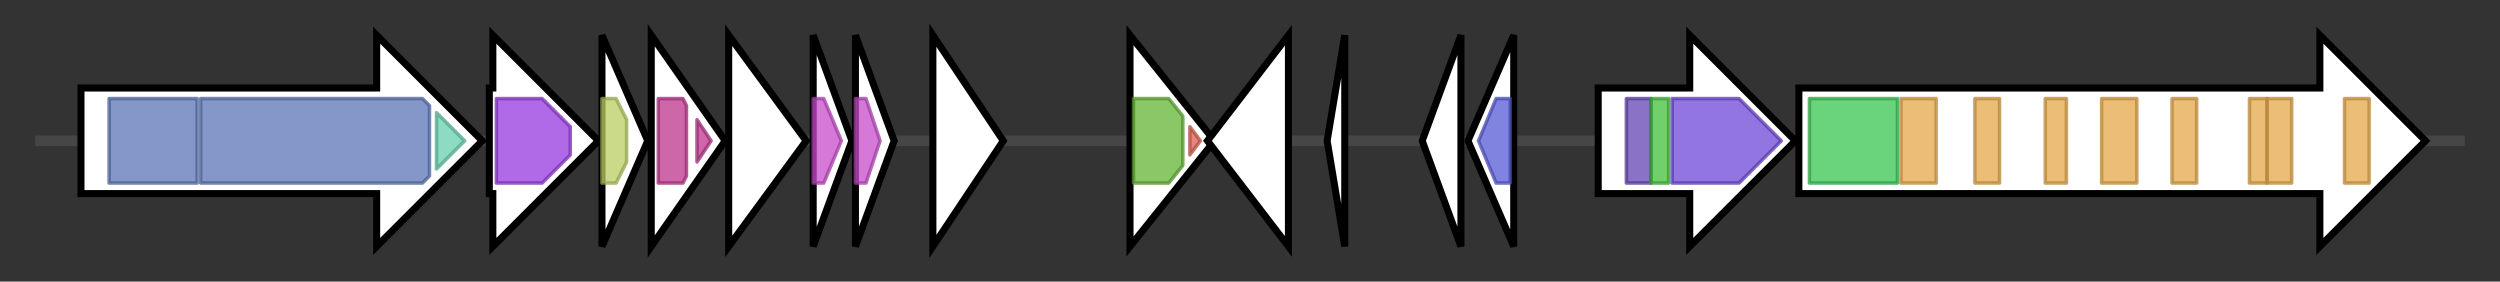 <svg version="1.1" baseProfile="full" xmlns="http://www.w3.org/2000/svg" width="710.167" height="80">
	<rect width="100%" height="100%" fill="#333333" stroke="none"/>
	<g>
		<line x1="10" y1="40.0" x2="700.167" y2="40.0" style="stroke:rgb(70,70,70); stroke-width:3 "/>
		<g>
			<title> (ctg8_117)</title>
			<polygon class=" (ctg8_117)" points="23,25 107,25 107,10 137,40 107,70 107,55 23,55" fill="rgb(255,255,255)" fill-opacity="1.0" stroke="rgb(0,0,0)" stroke-width="2"  />
			<g>
				<title>PFL-like (PF02901)
"Pyruvate formate lyase-like"</title>
				<rect class="PF02901" x="31" y="28" stroke-linejoin="round" width="25" height="24" fill="rgb(90,117,182)" stroke="rgb(72,93,145)" stroke-width="1" opacity="0.75" />
			</g>
			<g>
				<title>PFL-like (PF02901)
"Pyruvate formate lyase-like"</title>
				<polygon class="PF02901" points="57,28 120,28 122,30 122,50 120,52 57,52" stroke-linejoin="round" width="65" height="24" fill="rgb(90,117,182)" stroke="rgb(72,93,145)" stroke-width="1" opacity="0.75" />
			</g>
			<g>
				<title>Gly_radical (PF01228)
"Glycine radical"</title>
				<polygon class="PF01228" points="124,32 132,40 124,48" stroke-linejoin="round" width="10" height="24" fill="rgb(103,207,173)" stroke="rgb(82,165,138)" stroke-width="1" opacity="0.75" />
			</g>
		</g>
		<g>
			<title> (ctg8_118)</title>
			<polygon class=" (ctg8_118)" points="139,25 140,25 140,10 170,40 140,70 140,55 139,55" fill="rgb(255,255,255)" fill-opacity="1.0" stroke="rgb(0,0,0)" stroke-width="2"  />
			<g>
				<title>Radical_SAM (PF04055)
"Radical SAM superfamily"</title>
				<polygon class="PF04055" points="141,28 154,28 162,36 162,44 154,52 141,52" stroke-linejoin="round" width="21" height="24" fill="rgb(149,56,222)" stroke="rgb(119,44,177)" stroke-width="1" opacity="0.75" />
			</g>
		</g>
		<g>
			<title> (ctg8_119)</title>
			<polygon class=" (ctg8_119)" points="171,10 184,40 171,70" fill="rgb(255,255,255)" fill-opacity="1.0" stroke="rgb(0,0,0)" stroke-width="2"  />
			<g>
				<title>BMC (PF00936)
"BMC domain"</title>
				<polygon class="PF00936" points="171,28 175,28 178,34 178,46 175,52 171,52" stroke-linejoin="round" width="7" height="24" fill="rgb(184,205,98)" stroke="rgb(147,164,78)" stroke-width="1" opacity="0.75" />
			</g>
		</g>
		<g>
			<title> (ctg8_120)</title>
			<polygon class=" (ctg8_120)" points="185,10 206,40 185,70" fill="rgb(255,255,255)" fill-opacity="1.0" stroke="rgb(0,0,0)" stroke-width="2"  />
			<g>
				<title>PTAC (PF06130)
"Phosphate propanoyltransferase"</title>
				<polygon class="PF06130" points="187,28 194,28 195,30 195,50 194,52 187,52" stroke-linejoin="round" width="8" height="24" fill="rgb(189,51,141)" stroke="rgb(151,40,112)" stroke-width="1" opacity="0.75" />
			</g>
			<g>
				<title>PTAC (PF06130)
"Phosphate propanoyltransferase"</title>
				<polygon class="PF06130" points="198,34 202,40 198,46" stroke-linejoin="round" width="6" height="24" fill="rgb(189,51,141)" stroke="rgb(151,40,112)" stroke-width="1" opacity="0.75" />
			</g>
		</g>
		<g>
			<title> (ctg8_121)</title>
			<polygon class=" (ctg8_121)" points="207,10 229,40 207,70" fill="rgb(255,255,255)" fill-opacity="1.0" stroke="rgb(0,0,0)" stroke-width="2"  />
		</g>
		<g>
			<title> (ctg8_122)</title>
			<polygon class=" (ctg8_122)" points="231,10 242,40 231,70" fill="rgb(255,255,255)" fill-opacity="1.0" stroke="rgb(0,0,0)" stroke-width="2"  />
			<g>
				<title>Multi_Drug_Res (PF00893)
"Small Multidrug Resistance protein"</title>
				<polygon class="PF00893" points="231,28 234,28 239,40 234,52 231,52" stroke-linejoin="round" width="9" height="24" fill="rgb(199,75,202)" stroke="rgb(159,60,161)" stroke-width="1" opacity="0.75" />
			</g>
		</g>
		<g>
			<title> (ctg8_123)</title>
			<polygon class=" (ctg8_123)" points="243,10 254,40 243,70" fill="rgb(255,255,255)" fill-opacity="1.0" stroke="rgb(0,0,0)" stroke-width="2"  />
			<g>
				<title>Multi_Drug_Res (PF00893)
"Small Multidrug Resistance protein"</title>
				<polygon class="PF00893" points="243,28 246,28 250,40 246,52 243,52" stroke-linejoin="round" width="9" height="24" fill="rgb(199,75,202)" stroke="rgb(159,60,161)" stroke-width="1" opacity="0.75" />
			</g>
		</g>
		<g>
			<title> (ctg8_124)</title>
			<polygon class=" (ctg8_124)" points="265,10 285,40 265,70" fill="rgb(255,255,255)" fill-opacity="1.0" stroke="rgb(0,0,0)" stroke-width="2"  />
		</g>
		<g>
			<title> (ctg8_125)</title>
			<polygon class=" (ctg8_125)" points="321,10 345,40 321,70" fill="rgb(255,255,255)" fill-opacity="1.0" stroke="rgb(0,0,0)" stroke-width="2"  />
			<g>
				<title>Autoind_bind (PF03472)
"Autoinducer binding domain"</title>
				<polygon class="PF03472" points="322,28 332,28 336,33 336,47 332,52 322,52" stroke-linejoin="round" width="14" height="24" fill="rgb(99,181,52)" stroke="rgb(79,144,41)" stroke-width="1" opacity="0.75" />
			</g>
			<g>
				<title>GerE (PF00196)
"Bacterial regulatory proteins, luxR family"</title>
				<polygon class="PF00196" points="338,36 341,40 338,44" stroke-linejoin="round" width="5" height="24" fill="rgb(219,94,82)" stroke="rgb(175,75,65)" stroke-width="1" opacity="0.75" />
			</g>
		</g>
		<g>
			<title> (ctg8_126)</title>
			<polygon class=" (ctg8_126)" points="343,40 366,10 366,70" fill="rgb(255,255,255)" fill-opacity="1.0" stroke="rgb(0,0,0)" stroke-width="2"  />
		</g>
		<g>
			<title> (ctg8_127)</title>
			<polygon class=" (ctg8_127)" points="377,40 382,10 382,70" fill="rgb(255,255,255)" fill-opacity="1.0" stroke="rgb(0,0,0)" stroke-width="2"  />
		</g>
		<g>
			<title> (ctg8_128)</title>
			<polygon class=" (ctg8_128)" points="404,40 415,10 415,70" fill="rgb(255,255,255)" fill-opacity="1.0" stroke="rgb(0,0,0)" stroke-width="2"  />
		</g>
		<g>
			<title> (ctg8_129)</title>
			<polygon class=" (ctg8_129)" points="417,40 430,10 430,70" fill="rgb(255,255,255)" fill-opacity="1.0" stroke="rgb(0,0,0)" stroke-width="2"  />
			<g>
				<title>DUF4942 (PF13708)
"Domain of unknown function (DUF4942)"</title>
				<polygon class="PF13708" points="420,40 425,28 429,28 429,52 425,52" stroke-linejoin="round" width="12" height="24" fill="rgb(87,90,215)" stroke="rgb(69,72,172)" stroke-width="1" opacity="0.75" />
			</g>
		</g>
		<g>
			<title> (ctg8_130)</title>
			<polygon class=" (ctg8_130)" points="454,25 480,25 480,10 510,40 480,70 480,55 454,55" fill="rgb(255,255,255)" fill-opacity="1.0" stroke="rgb(0,0,0)" stroke-width="2"  />
			<g>
				<title>POTRA_2 (PF08479)
"POTRA domain, ShlB-type"</title>
				<rect class="PF08479" x="462" y="28" stroke-linejoin="round" width="7" height="24" fill="rgb(99,69,180)" stroke="rgb(79,55,144)" stroke-width="1" opacity="0.75" />
			</g>
			<g>
				<title>POTRA_3 (PF17287)
"POTRA domain"</title>
				<rect class="PF17287" x="469" y="28" stroke-linejoin="round" width="5" height="24" fill="rgb(66,192,58)" stroke="rgb(52,153,46)" stroke-width="1" opacity="0.75" />
			</g>
			<g>
				<title>ShlB (PF03865)
"Haemolysin secretion/activation protein ShlB/FhaC/HecB"</title>
				<polygon class="PF03865" points="475,28 494,28 506,40 506,40 494,52 475,52" stroke-linejoin="round" width="31" height="24" fill="rgb(110,71,215)" stroke="rgb(87,56,172)" stroke-width="1" opacity="0.75" />
			</g>
		</g>
		<g>
			<title> (ctg8_131)</title>
			<polygon class=" (ctg8_131)" points="511,25 659,25 659,10 689,40 659,70 659,55 511,55" fill="rgb(255,255,255)" fill-opacity="1.0" stroke="rgb(0,0,0)" stroke-width="2"  />
			<g>
				<title>TPS (PF05860)
"TPS secretion domain"</title>
				<rect class="PF05860" x="514" y="28" stroke-linejoin="round" width="25" height="24" fill="rgb(56,197,81)" stroke="rgb(44,157,64)" stroke-width="1" opacity="0.75" />
			</g>
			<g>
				<title>Fil_haemagg (PF05594)
"Haemagglutinin repeat"</title>
				<rect class="PF05594" x="540" y="28" stroke-linejoin="round" width="10" height="24" fill="rgb(228,167,73)" stroke="rgb(182,133,58)" stroke-width="1" opacity="0.75" />
			</g>
			<g>
				<title>Fil_haemagg (PF05594)
"Haemagglutinin repeat"</title>
				<rect class="PF05594" x="561" y="28" stroke-linejoin="round" width="7" height="24" fill="rgb(228,167,73)" stroke="rgb(182,133,58)" stroke-width="1" opacity="0.75" />
			</g>
			<g>
				<title>Fil_haemagg (PF05594)
"Haemagglutinin repeat"</title>
				<rect class="PF05594" x="581" y="28" stroke-linejoin="round" width="6" height="24" fill="rgb(228,167,73)" stroke="rgb(182,133,58)" stroke-width="1" opacity="0.75" />
			</g>
			<g>
				<title>Fil_haemagg (PF05594)
"Haemagglutinin repeat"</title>
				<rect class="PF05594" x="597" y="28" stroke-linejoin="round" width="10" height="24" fill="rgb(228,167,73)" stroke="rgb(182,133,58)" stroke-width="1" opacity="0.75" />
			</g>
			<g>
				<title>Fil_haemagg (PF05594)
"Haemagglutinin repeat"</title>
				<rect class="PF05594" x="617" y="28" stroke-linejoin="round" width="7" height="24" fill="rgb(228,167,73)" stroke="rgb(182,133,58)" stroke-width="1" opacity="0.75" />
			</g>
			<g>
				<title>Fil_haemagg (PF05594)
"Haemagglutinin repeat"</title>
				<rect class="PF05594" x="639" y="28" stroke-linejoin="round" width="5" height="24" fill="rgb(228,167,73)" stroke="rgb(182,133,58)" stroke-width="1" opacity="0.75" />
			</g>
			<g>
				<title>Fil_haemagg (PF05594)
"Haemagglutinin repeat"</title>
				<rect class="PF05594" x="644" y="28" stroke-linejoin="round" width="7" height="24" fill="rgb(228,167,73)" stroke="rgb(182,133,58)" stroke-width="1" opacity="0.75" />
			</g>
			<g>
				<title>Fil_haemagg (PF05594)
"Haemagglutinin repeat"</title>
				<rect class="PF05594" x="666" y="28" stroke-linejoin="round" width="7" height="24" fill="rgb(228,167,73)" stroke="rgb(182,133,58)" stroke-width="1" opacity="0.75" />
			</g>
		</g>
	</g>
</svg>
